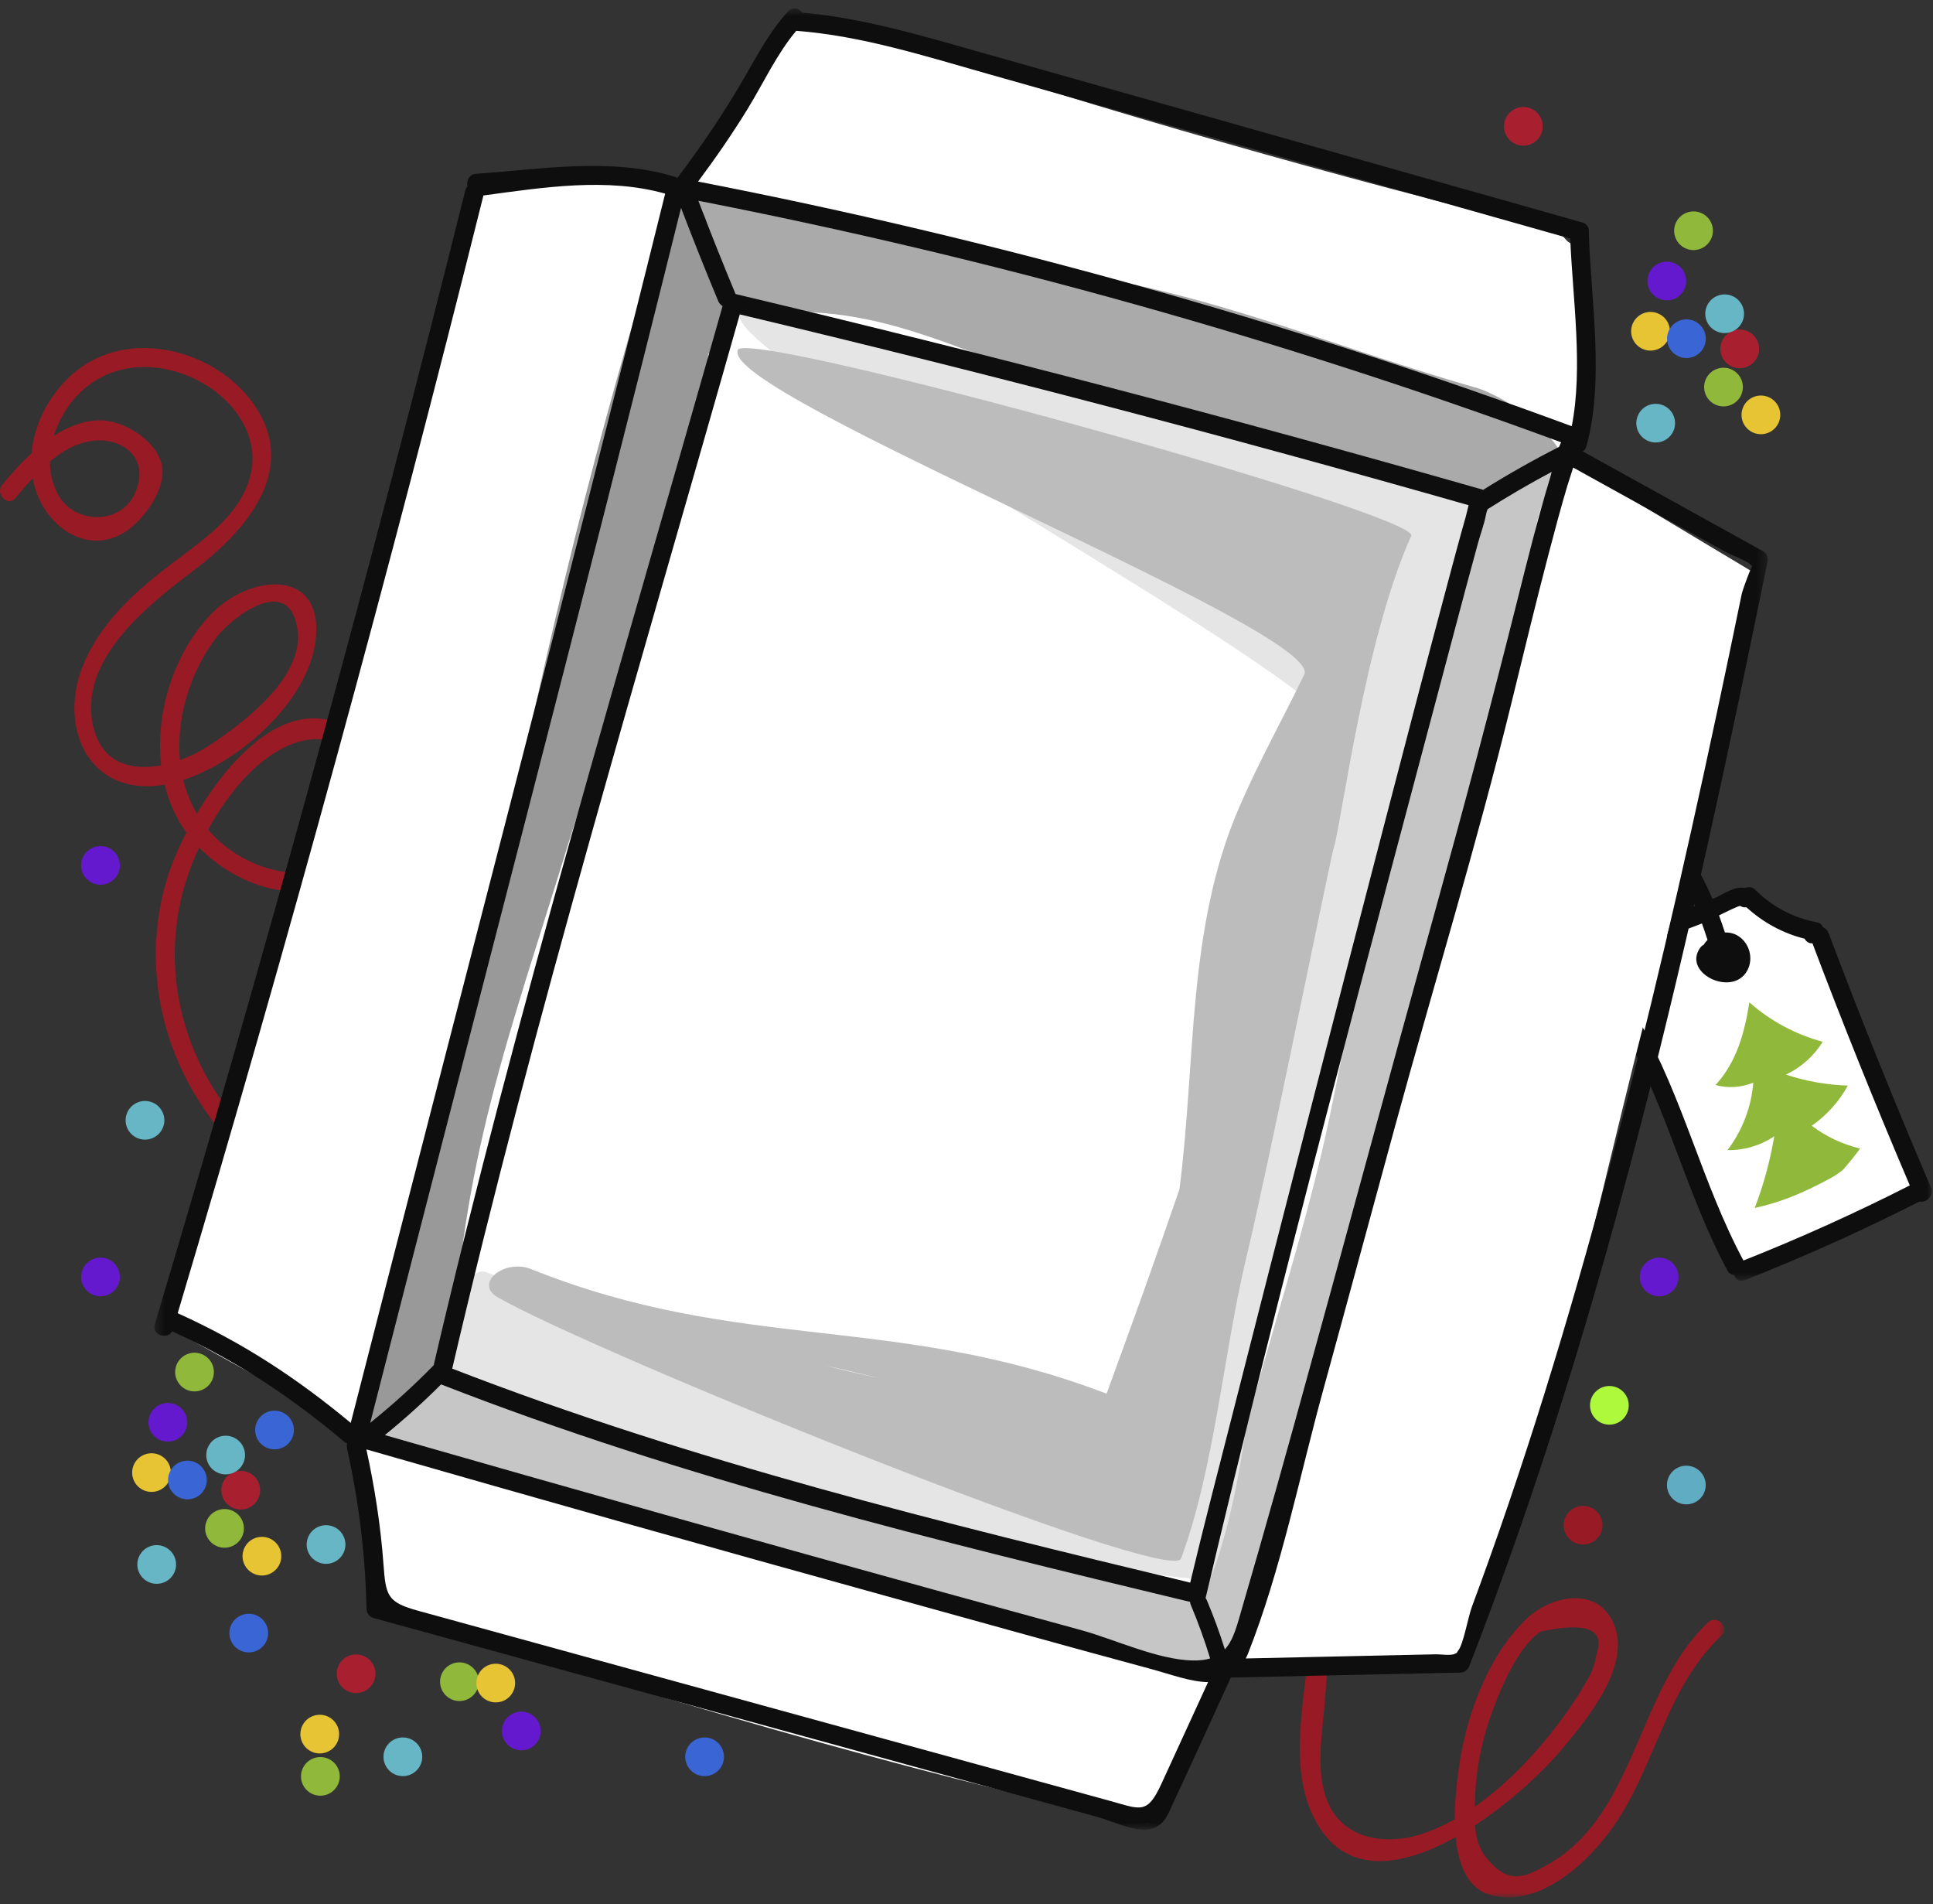 <?xml version="1.0" encoding="UTF-8"?>
<svg width="198px" height="195px" viewBox="0 0 198 195" version="1.1" xmlns="http://www.w3.org/2000/svg" xmlns:xlink="http://www.w3.org/1999/xlink">
    <rect x="0" y="0" width="198" height="195" fill="#333333" stroke="none"/>
    <!-- Generator: Sketch 47.1 (45422) - http://www.bohemiancoding.com/sketch -->
    <title>развернутый подарок@1x</title>
    <desc>Created with Sketch.</desc>
    <defs>
        <polygon id="path-1" points="35.013 0.54 35.013 52.318 0.495 52.318 0.495 0.54 35.013 0.54"></polygon>
        <polygon id="path-3" points="48.045 53.026 0.369 53.026 0.369 0.053 48.045 0.053"></polygon>
        <polygon id="path-5" points="0.384 0.685 165.64 0.685 165.64 187.208 0.384 187.208"></polygon>
    </defs>
    <g id="Page-1" stroke="none" stroke-width="1" fill="none" fill-rule="evenodd">
        <g id="Экран-с-подарками" transform="translate(-421, -79)">
            <g id="Group" transform="translate(421, 79)">
                <g id="развернутый-подарок">
                    <g id="Group-102" transform="translate(0, 1.881)">
                        <path d="M196.893,120.208 C196.878,120.216 195.125,114.727 194.938,114.214 C194.166,112.092 192.82,110.052 191.86,107.996 C189.888,103.773 188.125,99.456 186.58,95.065 C186.476,94.768 186.37,94.465 186.18,94.213 C185.938,93.891 185.579,93.677 185.23,93.471 C183.325,92.347 181.421,91.223 179.517,90.099 C179.213,89.92 178.89,89.735 178.536,89.728 C178.284,89.723 178.038,89.811 177.801,89.898 C175.136,90.871 172.471,91.845 169.806,92.818 C169.917,94.291 169.135,96.172 168.746,97.59 C168.265,99.34 167.684,101.063 167.007,102.748 C167.96,104.176 168.509,105.822 169.083,107.435 C171.636,114.609 174.9,121.539 178.812,128.09 C184.908,125.619 190.938,122.99 196.893,120.208" id="Fill-1" fill="#FFFFFF"></path>
                        <path d="M179.741,121.827 C182.053,121.33 184.193,120.491 186.277,119.418 C187.154,118.967 188.024,118.565 188.779,117.912 C188.969,117.748 190.585,115.753 190.515,115.736 C188.732,115.309 187.038,114.511 185.578,113.409 C187.11,112.345 188.387,110.925 189.275,109.294 C187.121,109.229 184.974,108.849 182.929,108.169 C184.482,107.445 185.811,106.261 186.699,104.808 C183.925,104.064 181.331,102.67 179.189,100.769 C178.697,103.898 177.89,106.865 175.723,109.24 C176.993,109.585 178.379,109.497 179.591,108.994 C179.397,111.486 178.467,113.915 176.945,115.906 C178.642,115.935 180.341,115.433 181.739,114.488 C181.319,116.993 180.648,119.455 179.741,121.827" id="Fill-3" fill="#90B83B"></path>
                        <g id="Group-7" transform="translate(162.857, 76.974)">
                            <mask id="mask-2" fill="white">
                                <use xlink:href="#path-1"></use>
                            </mask>
                            <g id="Clip-6"></g>
                            <path d="M32.738,42.559 C27.184,45.38 21.518,47.938 15.727,50.236 C11.497,42.356 9.561,33.569 5.075,25.768 C5.108,25.689 5.138,25.605 5.168,25.509 C5.216,25.358 5.226,25.22 5.208,25.092 C6.138,22.515 6.8,19.891 7.348,17.203 C8.738,16.747 10.114,16.256 11.474,15.718 C11.675,16.273 11.868,16.833 12.045,17.404 C11.9,17.552 11.767,17.711 11.663,17.896 C11.527,17.964 11.4,18.064 11.295,18.21 C9.366,20.895 14.971,23.471 16.252,20.251 C16.735,19.037 16.212,17.547 15.057,16.919 C14.672,16.708 14.246,16.627 13.826,16.638 C13.639,16.047 13.436,15.466 13.225,14.893 C14.204,14.405 15.301,13.869 15.404,13.93 C15.624,14.061 15.837,14.092 16.031,14.058 C17.734,15.613 19.754,16.714 21.989,17.281 C22.159,17.584 22.455,17.788 22.792,17.746 C25.943,26.083 29.272,34.348 32.768,42.547 C32.757,42.552 32.748,42.553 32.738,42.559 M34.927,42.744 C31.237,34.135 27.744,25.448 24.44,16.685 C24.327,16.383 24.114,16.198 23.87,16.105 C23.782,15.863 23.586,15.668 23.252,15.602 C20.821,15.125 18.698,14.024 16.942,12.277 C16.618,11.956 16.23,11.938 15.911,12.085 C14.855,11.846 13.703,12.717 12.755,13.126 C12.688,13.154 12.621,13.177 12.555,13.206 C10.372,8.085 7.052,3.739 1.93,0.683 C0.862,0.046 -0.109,1.709 0.956,2.344 C5.711,5.181 8.753,9.198 10.768,13.923 C9.431,14.446 8.083,14.942 6.716,15.388 C6.621,15.419 6.542,15.462 6.468,15.511 C6.075,15.491 5.694,15.694 5.594,16.199 C4.958,19.39 4.197,22.49 3.012,25.527 C2.867,25.898 3.02,26.235 3.285,26.463 C3.308,26.536 3.337,26.611 3.381,26.687 C7.896,34.513 9.83,43.347 14.088,51.258 C14.253,51.565 14.505,51.706 14.768,51.729 C14.916,52.157 15.312,52.463 15.86,52.247 C21.938,49.849 27.888,47.179 33.711,44.219 C33.73,44.211 33.743,44.199 33.76,44.189 C34.415,44.376 35.295,43.605 34.927,42.744" id="Fill-5" fill="#0F0E0E" mask="url(#mask-2)"></path>
                        </g>
                        <g id="Group-10" transform="translate(128.571, 139.408)">
                            <mask id="mask-4" fill="white">
                                <use xlink:href="#path-3"></use>
                            </mask>
                            <g id="Clip-9"></g>
                            <path d="M22.501,43.497 C22.54,40.529 23.055,37.563 24.018,34.752 C24.907,32.155 26.769,27.491 29.205,25.819 C33.942,24.773 35.858,25.544 34.951,28.132 C34.806,29.189 34.431,30.167 33.827,31.069 C33.173,32.272 32.358,33.45 31.555,34.556 C29.173,37.833 26.055,41.26 22.498,43.735 C22.499,43.655 22.5,43.579 22.501,43.497 M46.384,24.862 C39.109,31.732 39.04,44.523 30,49.649 C27.639,50.988 26.145,51.559 24.205,49.572 C22.96,48.297 22.612,47.082 22.523,45.645 C26.255,43.202 29.579,40.058 31.365,37.913 C33.928,34.833 38.746,29.183 36.627,24.784 C34.858,21.113 30.256,22.182 27.841,24.458 C23.782,28.285 21.546,34.593 20.827,39.983 C20.658,41.246 20.441,43.105 20.448,45.021 C19.453,45.579 18.43,46.055 17.386,46.424 C13.219,47.899 8.331,47.055 7.063,42.191 C6.297,39.253 6.906,35.889 7.137,32.924 C8.003,21.793 8.397,10.295 2.188,0.502 C1.527,-0.542 -0.143,0.423 0.523,1.473 C4.965,8.482 5.953,16.552 5.718,24.699 C5.547,30.644 3.268,38.384 5.661,44.086 C8.575,51.033 14.792,50.057 20.535,46.85 C20.799,49.623 21.727,52.164 24.203,52.808 C29.235,54.117 34.288,49.273 36.805,45.599 C41.057,39.393 42.116,31.542 47.748,26.224 C48.651,25.37 47.286,24.011 46.384,24.862" id="Fill-8" fill="#981A25" mask="url(#mask-4)"></path>
                        </g>
                        <g id="Group-13" transform="translate(0, 33.355)" fill="#981A25">
                            <path d="M33.939,53.259 C30.627,55.021 26.494,53.872 23.604,51.817 C22.729,51.195 21.973,50.492 21.325,49.725 C23.293,46.12 26.145,42.582 29.578,41.104 C37.843,37.543 40.539,49.749 33.939,53.259 M18.733,37.669 C19.312,34.883 20.489,32.192 22.248,29.948 C23.812,27.954 29.661,23.407 30.473,29.269 C31.149,34.158 24.937,38.793 21.459,41.096 C20.587,41.673 19.541,42.203 18.435,42.601 C18.284,40.993 18.389,39.328 18.733,37.669 M13.794,15.352 C12.299,18.572 7.546,18.429 5.934,15.399 C5.368,14.336 5.117,13.187 5.112,12.031 C6.314,11.021 7.654,10.225 9.143,9.959 C12.45,9.371 15.508,11.659 13.794,15.352 M35.815,39.423 C29.804,35.767 23.796,41.967 20.167,48.091 C19.531,47.015 19.068,45.854 18.772,44.637 C24.81,42.677 31.478,36.491 32.301,30.55 C33.365,22.878 25.627,23.418 21.523,27.758 C17.877,31.611 15.877,37.643 16.507,43.138 C13.531,43.701 10.567,42.995 9.611,39.41 C7.777,32.535 15.073,26.781 19.767,23.245 C25.295,19.081 30.877,12.646 25.752,5.828 C22.067,0.928 14.446,-1.313 9.01,1.928 C5.841,3.817 3.549,7.481 3.23,11.186 C2.097,12.225 1.087,13.367 0.235,14.402 C-0.547,15.352 0.81,16.722 1.598,15.763 C2.136,15.111 2.719,14.412 3.349,13.731 C3.593,15.092 4.135,16.405 5.064,17.574 C7.053,20.085 10.244,21.02 12.998,19.121 C14.856,17.84 17.198,14.595 16.536,12.203 C15.853,9.742 12.592,7.769 10.158,7.812 C8.509,7.841 6.947,8.474 5.515,9.4 C6.044,7.662 7.055,6.047 8.334,4.847 C11.822,1.576 16.922,1.743 20.877,4.066 C24.357,6.112 26.835,9.903 25.493,14.014 C24.407,17.345 21.475,19.575 18.793,21.583 C14.689,24.659 10.688,27.826 8.603,32.678 C5.85,39.084 9.001,46.328 16.647,45.162 C16.719,45.151 16.794,45.129 16.866,45.116 C17.294,46.884 18.022,48.555 19.095,50.031 C18.206,51.752 17.531,53.381 17.133,54.679 C13.787,65.599 17.806,77.296 26.514,84.484 C27.463,85.268 28.835,83.914 27.877,83.123 C19.296,76.038 15.565,64.53 19.417,53.919 C19.692,53.164 20.023,52.371 20.396,51.565 C24.253,55.509 30.759,57.761 35.627,54.484 C40.802,50.999 41.459,42.858 35.815,39.423" id="Fill-11"></path>
                        </g>
                        <path d="M179.328,56.568 C173.336,52.976 167.345,49.384 161.352,45.792 C162.096,38.69 163.054,30.164 161.501,23.146 C160.303,23.123 160.414,22.313 159.56,21.928 C158.273,21.346 156.78,21.128 155.408,20.784 C152.517,20.059 149.629,19.321 146.744,18.569 C140.975,17.066 135.221,15.507 129.481,13.896 C118.001,10.673 106.582,7.238 95.231,3.589 C90.7,2.132 86.104,0.627 81.345,0.46 C79.542,3.301 77.598,6.045 75.766,8.878 C75.095,9.916 71.217,17.402 70.255,17.402 C63.197,16.641 56.079,16.449 48.99,16.826 C43.304,37.255 39.043,58.09 33.069,78.385 C30.374,87.537 27.679,96.69 24.984,105.843 C22.513,114.237 19.295,122.692 17.407,131.171 C17.234,131.949 17.067,132.789 17.384,133.52 C17.715,134.282 18.49,134.737 19.217,135.142 C23.787,137.685 28.357,140.227 32.927,142.77 C33.91,143.318 34.936,143.905 35.519,144.864 C35.973,145.611 36.107,146.501 36.232,147.366 C36.881,151.853 37.529,156.34 38.177,160.828 C38.269,161.466 38.376,162.14 38.789,162.637 C39.222,163.157 39.909,163.383 40.558,163.583 C66.035,171.465 91.553,179.357 117.635,184.931 C119.996,179.875 122.187,174.74 124.203,169.538 C132.585,169.752 141.096,169.004 149.485,168.697 C159.644,144.285 164.022,117.937 171.168,92.484 C172.97,86.068 174.951,79.702 176.64,73.255 C177.468,70.093 178.263,66.917 178.78,63.695 C178.953,62.619 180.361,57.187 179.328,56.568" id="Fill-14" fill="#FFFFFF"></path>
                        <path d="M164.141,154.316 C164.141,155.409 163.252,156.296 162.157,156.296 C161.06,156.296 160.171,155.409 160.171,154.316 C160.171,153.222 161.06,152.336 162.157,152.336 C163.252,152.336 164.141,153.222 164.141,154.316" id="Fill-16" fill="#981A25"></path>
                        <path d="M166.835,142.04 C166.835,143.134 165.947,144.02 164.851,144.02 C163.755,144.02 162.867,143.134 162.867,142.04 C162.867,140.947 163.755,140.06 164.851,140.06 C165.947,140.06 166.835,140.947 166.835,142.04" id="Fill-18" fill="#AFF93C"></path>
                        <path d="M174.719,150.202 C174.719,151.295 173.83,152.182 172.734,152.182 C171.638,152.182 170.749,151.295 170.749,150.202 C170.749,149.108 171.638,148.222 172.734,148.222 C173.83,148.222 174.719,149.108 174.719,150.202" id="Fill-20" fill="#60ADC3"></path>
                        <path d="M171.933,128.892 C171.933,129.985 171.044,130.872 169.949,130.872 C168.852,130.872 167.963,129.985 167.963,128.892 C167.963,127.798 168.852,126.912 169.949,126.912 C171.044,126.912 171.933,127.798 171.933,128.892" id="Fill-22" fill="#6519CF"></path>
                        <path d="M12.278,86.747 C12.278,87.84 11.39,88.727 10.294,88.727 C9.198,88.727 8.309,87.84 8.309,86.747 C8.309,85.653 9.198,84.767 10.294,84.767 C11.39,84.767 12.278,85.653 12.278,86.747" id="Fill-24" fill="#6519CF"></path>
                        <path d="M70.404,177.138 C70.9,176.162 72.094,175.773 73.072,176.267 C74.049,176.763 74.44,177.954 73.944,178.93 C73.448,179.905 72.254,180.294 71.277,179.8 C70.299,179.305 69.908,178.114 70.404,177.138" id="Fill-26" fill="#3A65D5"></path>
                        <path d="M31.046,179.143 C31.542,178.168 32.736,177.778 33.713,178.273 C34.691,178.769 35.081,179.959 34.586,180.935 C34.09,181.91 32.896,182.299 31.919,181.805 C30.941,181.311 30.551,180.119 31.046,179.143" id="Fill-28" fill="#90B83B"></path>
                        <path d="M30.983,174.815 C31.479,173.839 32.673,173.45 33.651,173.945 C34.628,174.441 35.018,175.632 34.523,176.607 C34.026,177.582 32.832,177.972 31.855,177.477 C30.877,176.983 30.487,175.791 30.983,174.815" id="Fill-30" fill="#E7C434"></path>
                        <path d="M34.704,168.634 C35.199,167.659 36.394,167.269 37.371,167.764 C38.348,168.259 38.739,169.451 38.243,170.426 C37.748,171.401 36.554,171.791 35.576,171.295 C34.598,170.801 34.208,169.61 34.704,168.634" id="Fill-32" fill="#A82030"></path>
                        <path d="M154.272,10.16 C154.769,9.185 155.963,8.795 156.94,9.29 C157.918,9.785 158.308,10.976 157.812,11.952 C157.316,12.927 156.122,13.316 155.145,12.822 C154.167,12.328 153.776,11.136 154.272,10.16" id="Fill-34" fill="#A82030"></path>
                        <path d="M176.434,32.951 C176.929,31.976 178.124,31.586 179.101,32.081 C180.078,32.576 180.469,33.768 179.973,34.744 C179.477,35.718 178.283,36.108 177.305,35.613 C176.328,35.118 175.937,33.927 176.434,32.951" id="Fill-36" fill="#A82030"></path>
                        <path d="M171.7,20.855 C172.196,19.88 173.39,19.49 174.368,19.984 C175.346,20.48 175.736,21.671 175.24,22.646 C174.744,23.621 173.55,24.011 172.573,23.516 C171.595,23.022 171.205,21.83 171.7,20.855" id="Fill-38" fill="#90B83B"></path>
                        <path d="M167.825,40.56 C168.321,39.584 169.515,39.194 170.492,39.689 C171.47,40.184 171.86,41.376 171.365,42.352 C170.869,43.327 169.675,43.716 168.698,43.221 C167.72,42.726 167.329,41.535 167.825,40.56" id="Fill-40" fill="#67B6C5"></path>
                        <path d="M174.772,36.864 C175.268,35.888 176.462,35.499 177.439,35.993 C178.417,36.489 178.807,37.68 178.312,38.656 C177.815,39.631 176.621,40.02 175.644,39.526 C174.666,39.031 174.275,37.84 174.772,36.864" id="Fill-42" fill="#90B83B"></path>
                        <path d="M168.967,25.999 C169.463,25.024 170.657,24.634 171.634,25.129 C172.612,25.624 173.002,26.815 172.507,27.791 C172.011,28.766 170.817,29.155 169.839,28.661 C168.861,28.166 168.471,26.974 168.967,25.999" id="Fill-44" fill="#6519CF"></path>
                        <path d="M167.296,31.149 C167.791,30.174 168.986,29.784 169.963,30.279 C170.94,30.774 171.331,31.965 170.835,32.941 C170.339,33.915 169.145,34.305 168.167,33.81 C167.19,33.316 166.799,32.124 167.296,31.149" id="Fill-46" fill="#E7C434"></path>
                        <path d="M174.888,29.355 C175.384,28.379 176.578,27.99 177.555,28.484 C178.533,28.979 178.923,30.171 178.428,31.146 C177.931,32.121 176.737,32.511 175.76,32.016 C174.782,31.522 174.391,30.33 174.888,29.355" id="Fill-48" fill="#67B6C5"></path>
                        <path d="M170.973,31.908 C171.47,30.933 172.664,30.543 173.642,31.038 C174.619,31.533 175.009,32.725 174.513,33.7 C174.017,34.675 172.823,35.065 171.846,34.569 C170.868,34.075 170.478,32.884 170.973,31.908" id="Fill-50" fill="#3A65D5"></path>
                        <path d="M178.473,40.029 C178.793,38.982 179.902,38.393 180.95,38.712 C181.999,39.03 182.59,40.136 182.27,41.182 C181.952,42.228 180.842,42.818 179.794,42.5 C178.745,42.181 178.154,41.075 178.473,40.029" id="Fill-52" fill="#E7C434"></path>
                        <path d="M22.89,149.834 C23.385,148.859 24.58,148.469 25.557,148.964 C26.534,149.459 26.925,150.651 26.429,151.627 C25.933,152.602 24.739,152.991 23.761,152.496 C22.784,152.001 22.393,150.81 22.89,149.834" id="Fill-54" fill="#A82030"></path>
                        <path d="M45.293,169.447 C45.789,168.472 46.983,168.082 47.96,168.578 C48.938,169.073 49.328,170.264 48.833,171.24 C48.336,172.214 47.142,172.604 46.165,172.109 C45.187,171.615 44.796,170.423 45.293,169.447" id="Fill-56" fill="#90B83B"></path>
                        <path d="M49.01,169.588 C49.505,168.612 50.7,168.222 51.677,168.717 C52.655,169.212 53.045,170.404 52.549,171.379 C52.054,172.354 50.86,172.744 49.882,172.249 C48.905,171.754 48.514,170.563 49.01,169.588" id="Fill-58" fill="#E7C434"></path>
                        <path d="M39.496,177.138 C39.993,176.162 41.187,175.773 42.164,176.267 C43.142,176.763 43.532,177.954 43.036,178.93 C42.54,179.905 41.346,180.294 40.369,179.8 C39.391,179.305 39,178.114 39.496,177.138" id="Fill-60" fill="#67B6C5"></path>
                        <path d="M31.628,155.4 C32.123,154.424 33.318,154.035 34.295,154.529 C35.272,155.025 35.663,156.216 35.167,157.192 C34.671,158.167 33.477,158.556 32.499,158.061 C31.522,157.567 31.131,156.376 31.628,155.4" id="Fill-62" fill="#67B6C5"></path>
                        <path d="M13.148,113.865 C12.585,112.926 12.892,111.711 13.833,111.15 C14.774,110.589 15.992,110.895 16.555,111.834 C17.117,112.773 16.809,113.989 15.869,114.55 C14.928,115.111 13.71,114.804 13.148,113.865" id="Fill-64" fill="#67B6C5"></path>
                        <path d="M18.156,137.737 C18.652,136.762 19.846,136.372 20.824,136.868 C21.802,137.363 22.192,138.554 21.696,139.53 C21.201,140.504 20.006,140.894 19.029,140.4 C18.051,139.905 17.661,138.713 18.156,137.737" id="Fill-66" fill="#90B83B"></path>
                        <path d="M51.631,174.493 C52.127,173.517 53.321,173.128 54.298,173.622 C55.276,174.118 55.666,175.31 55.171,176.285 C54.674,177.26 53.48,177.65 52.503,177.155 C51.525,176.66 51.134,175.469 51.631,174.493" id="Fill-68" fill="#6519CF"></path>
                        <path d="M14.281,157.443 C14.777,156.467 15.971,156.077 16.948,156.572 C17.926,157.067 18.316,158.259 17.821,159.235 C17.325,160.21 16.131,160.599 15.154,160.104 C14.176,159.609 13.785,158.418 14.281,157.443" id="Fill-70" fill="#67B6C5"></path>
                        <path d="M21.228,153.747 C21.724,152.772 22.918,152.382 23.895,152.876 C24.873,153.372 25.263,154.564 24.768,155.539 C24.271,156.514 23.077,156.904 22.1,156.408 C21.122,155.914 20.731,154.723 21.228,153.747" id="Fill-72" fill="#90B83B"></path>
                        <path d="M15.423,142.882 C15.919,141.907 17.113,141.517 18.09,142.012 C19.068,142.507 19.458,143.698 18.963,144.674 C18.466,145.649 17.272,146.038 16.295,145.544 C15.317,145.05 14.926,143.858 15.423,142.882" id="Fill-74" fill="#6519CF"></path>
                        <path d="M13.752,148.032 C14.248,147.057 15.442,146.667 16.419,147.162 C17.396,147.657 17.787,148.848 17.291,149.824 C16.795,150.799 15.601,151.188 14.623,150.694 C13.646,150.199 13.255,149.007 13.752,148.032" id="Fill-76" fill="#E7C434"></path>
                        <path d="M21.344,146.238 C21.84,145.262 23.034,144.873 24.011,145.367 C24.989,145.863 25.379,147.054 24.884,148.029 C24.387,149.004 23.193,149.394 22.216,148.899 C21.238,148.405 20.847,147.213 21.344,146.238" id="Fill-78" fill="#67B6C5"></path>
                        <path d="M26.35,143.672 C26.846,142.696 28.04,142.307 29.017,142.801 C29.995,143.297 30.385,144.488 29.89,145.464 C29.394,146.439 28.2,146.828 27.223,146.333 C26.245,145.839 25.854,144.648 26.35,143.672" id="Fill-80" fill="#3A65D5"></path>
                        <path d="M17.43,148.792 C17.925,147.816 19.12,147.426 20.097,147.921 C21.074,148.416 21.465,149.608 20.969,150.583 C20.473,151.558 19.279,151.948 18.301,151.453 C17.324,150.958 16.933,149.767 17.43,148.792" id="Fill-82" fill="#3A65D5"></path>
                        <path d="M23.712,164.469 C24.208,163.494 25.402,163.104 26.38,163.599 C27.358,164.095 27.748,165.286 27.252,166.261 C26.756,167.236 25.562,167.626 24.585,167.131 C23.607,166.637 23.217,165.445 23.712,164.469" id="Fill-84" fill="#3A65D5"></path>
                        <path d="M24.93,156.912 C25.248,155.866 26.358,155.275 27.406,155.594 C28.454,155.913 29.046,157.019 28.727,158.066 C28.407,159.111 27.299,159.701 26.25,159.383 C25.201,159.065 24.61,157.958 24.93,156.912" id="Fill-86" fill="#E7C434"></path>
                        <path d="M8.524,127.996 C9.02,127.02 10.214,126.631 11.192,127.125 C12.169,127.621 12.559,128.812 12.064,129.787 C11.568,130.762 10.373,131.152 9.396,130.657 C8.418,130.163 8.028,128.971 8.524,127.996" id="Fill-88" fill="#6519CF"></path>
                        <path d="M74.909,29.172 C74.409,26.776 73.279,26.797 73.442,24.364 C73.639,21.439 70.824,17.148 69.759,19.405 C68.931,19.565 66.977,24.085 66.659,25.12 C60.128,46.358 55.149,67.873 50.81,89.647 C48.714,100.166 45.369,110.334 42.548,120.667 C41.226,125.512 39.637,130.594 39.348,135.633 C39.086,140.187 35.477,140.667 37.623,144.568 C38.901,146.891 46.195,140.447 46.302,138.004 C47.228,116.915 52.036,104.644 58.237,84.439 C63.327,67.855 71.209,51.733 72.555,34.337 C73.496,33.842 75.191,30.521 74.909,29.172" id="Fill-90" fill="#999999"></path>
                        <path d="M159.106,45.848 C159.303,42.923 152.641,45.57 152.323,46.604 C145.792,67.842 140.813,89.357 136.474,111.132 C134.378,121.65 131.033,131.819 128.212,142.151 C126.89,146.996 124.377,151.318 124.088,156.358 C123.826,160.912 121.141,162.151 123.287,166.051 C124.565,168.374 126.873,167.726 127.516,165.365 C133.189,144.568 137.7,126.128 143.902,105.923 C148.991,89.34 155.914,69.807 157.261,52.411 C157.964,48.85 158.943,48.281 159.106,45.848" id="Fill-92" fill="#C6C6C6"></path>
                        <path d="M151.927,48.281 C153.335,47.526 157.72,44.993 159.266,44.887 C161.125,44.76 157.085,41.101 155.492,40.302 C155.248,39.506 152.088,38.082 151.388,37.883 C137.002,33.797 123.605,27.944 109.266,26.069 C102.339,25.165 97.631,23.389 90.694,21.75 C87.442,20.983 75.46,17.82 72.266,18.089 C69.379,18.332 73.879,19.925 71.818,22.462 C70.59,23.972 75.876,30.432 77.42,30.269 C90.739,28.865 98.725,34.75 112.409,38.625 C123.64,41.806 136.035,48.817 147.124,48.23 C147.595,49.102 151.134,48.706 151.927,48.281" id="Fill-94" fill="#AAAAAA"></path>
                        <path d="M123.552,169.53 C125.411,169.403 125.1,164.274 123.506,163.476 C123.263,162.68 120.103,161.255 119.402,161.057 C105.017,156.97 91.62,151.118 77.281,149.243 C70.353,148.338 53.999,141.098 47.063,139.461 C43.81,138.693 40.519,141.241 38.459,143.778 C37.231,145.288 47.298,148.341 48.795,148.75 C66.873,153.691 78.797,156.443 92.48,160.319 C103.711,163.5 122.005,169.636 123.552,169.53" id="Fill-96" fill="#C6C6C6"></path>
                        <path d="M92.964,145.349 C91.204,144.967 89.463,144.569 87.757,144.123 C89.496,144.519 91.231,144.925 92.964,145.339 C92.964,145.343 92.964,145.345 92.964,145.349 M75.777,30.317 C74.42,34.946 138.176,68.657 136.819,73.287 C134.607,77.858 132.118,82.296 130.072,87.056 C124.755,99.427 125.706,112.975 123.998,126.069 C121.599,133.077 119.087,140.047 116.537,147.003 C94.901,138.722 71.363,137.04 49.827,128.41 C47.086,127.311 44.589,138.048 47.063,139.46 C57.277,145.294 123.04,162.32 124.101,159.469 C127.518,150.287 127.465,142.195 129.766,132.658 C132.038,123.24 135.747,113.9 136.908,104.308 C137.072,102.948 137.25,101.587 137.436,100.227 C138.254,97.223 139.039,94.212 139.784,91.191 C140.587,88.731 141.319,86.235 142.036,83.72 C145.247,72.469 147.576,60.948 152.387,50.261 C153.384,48.047 75.582,27.636 75.777,30.317" id="Fill-98" fill="#E5E5E5"></path>
                        <path d="M89.775,139.194 C88.016,138.812 86.275,138.413 84.568,137.968 C86.307,138.364 88.042,138.771 89.775,139.185 C89.775,139.188 89.775,139.191 89.775,139.194 M75.552,34.025 C74.195,38.654 134.988,62.503 133.63,67.132 C131.419,71.704 128.93,76.141 126.884,80.901 C121.567,93.272 122.517,106.821 120.81,119.915 C118.411,126.922 115.898,133.892 113.348,140.847 C91.712,132.567 75.944,136.719 54.409,128.09 C51.668,126.99 48.51,129.565 50.984,130.978 C61.198,136.81 119.919,160.572 120.98,157.722 C124.397,148.54 125.361,136.448 127.662,126.911 C129.934,117.493 135.85,88.057 136.596,85.036 C137.399,82.577 139.741,63.681 144.552,52.994 C145.548,50.78 75.356,31.345 75.552,34.025" id="Fill-100" fill="#BCBCBC"></path>
                    </g>
                    <g id="Group-106" transform="translate(15.429, 0.17)">
                        <mask id="mask-6" fill="white">
                            <use xlink:href="#path-5"></use>
                        </mask>
                        <g id="Clip-105"></g>
                        <path d="M162.968,60.711 C162.545,62.772 162.118,64.834 161.687,66.894 C160.007,74.929 158.27,82.953 156.437,90.956 C152.912,106.356 149.046,121.687 144.518,136.827 C142.25,144.413 139.813,151.951 137.151,159.407 C136.562,161.058 135.963,162.703 135.352,164.345 C134.939,165.454 134.479,168.189 133.943,168.858 C133.814,169.019 133.798,169.074 133.813,169.093 C133.767,169.11 133.699,169.139 133.57,169.207 C133.2,169.401 132.082,169.24 131.696,169.248 C125.189,169.389 118.682,169.531 112.175,169.674 C112.249,169.522 112.326,169.378 112.394,169.207 C115.797,160.597 117.675,151.031 120.129,142.108 C122.595,133.139 125.011,124.156 127.466,115.183 C131.432,100.682 135.859,86.264 139.43,71.661 C140.669,66.593 141.899,61.521 143.219,56.474 C143.822,54.174 144.433,51.874 145.113,49.594 C145.22,49.238 145.47,48.475 145.713,47.712 C150.943,50.607 156.172,53.501 161.402,56.397 C161.908,56.677 163.809,57.327 164.058,57.867 C163.995,57.732 163.085,60.147 162.968,60.711 M108.186,163.705 C108.152,163.625 108.109,163.557 108.06,163.495 C115.849,130.41 124.745,97.712 133.395,65.032 C134.242,61.833 135.09,58.635 135.966,55.444 C136.232,54.472 136.615,53.475 136.794,52.484 C136.828,52.292 136.893,52.118 136.958,51.971 C139.096,50.616 141.28,49.344 143.514,48.156 C143.456,48.38 143.402,48.59 143.348,48.767 C142.067,52.998 140.999,57.297 139.924,61.584 C137.315,71.993 134.567,82.329 131.695,92.673 C126.792,110.326 122.035,128.017 117.145,145.673 C115.941,150.018 114.723,154.36 113.48,158.694 C112.937,160.59 112.389,162.485 111.836,164.379 C111.308,166.178 110.955,167.746 110.036,168.743 C109.499,167.036 108.884,165.357 108.186,163.705 Z M98.339,184.281 C95.894,183.609 93.448,182.937 91.002,182.265 C81.491,179.652 71.979,177.039 62.468,174.425 C53.229,171.887 43.989,169.348 34.75,166.809 C32.305,166.138 29.858,165.465 27.413,164.792 C24.239,163.921 24.087,163.27 23.85,160.011 C23.561,156.052 22.944,152.141 22.101,148.264 C39.77,153.339 57.46,158.333 75.177,163.235 C84.256,165.748 93.331,168.285 102.426,170.741 C104.422,171.28 106.508,172.074 108.315,172.099 C106.722,175.57 105.128,179.041 103.535,182.513 C102.081,185.678 101.401,185.123 98.339,184.281 Z M34.089,19.848 C40.22,19.022 46.751,17.981 52.706,19.662 C42.272,61.701 31.229,103.585 20.499,145.55 C14.935,140.937 9.452,137.335 2.773,134.317 C14.076,96.4 24.52,58.235 34.089,19.848 Z M54.33,21.116 C55.556,24.322 56.823,27.512 58.148,30.679 C58.246,30.91 58.403,31.069 58.586,31.172 C48.38,67.239 37.504,103.136 28.992,139.652 C28.987,139.656 28.982,139.66 28.977,139.664 C26.932,141.756 24.765,143.712 22.491,145.547 C33.098,104.069 44.007,62.667 54.33,21.116 M59.93,29.947 C59.925,29.947 59.923,29.947 59.918,29.947 C58.597,26.781 57.33,23.594 56.107,20.39 C86.184,26.265 115.729,34.532 144.481,45.126 C144.404,45.277 144.335,45.435 144.269,45.598 C141.611,46.945 139.022,48.412 136.498,49.991 C111.13,42.733 85.602,36.05 59.93,29.947 M106.486,161.907 C80.961,155.766 55.407,149.499 30.892,139.992 C39.372,103.651 50.186,67.922 60.348,32.027 C85.374,37.99 110.263,44.505 135,51.568 C134.882,52.005 134.798,52.447 134.703,52.779 C134.052,55.054 133.448,57.343 132.836,59.628 C130.64,67.837 128.498,76.061 126.357,84.284 C121.137,104.347 115.968,124.42 110.858,144.51 C109.384,150.303 107.867,156.09 106.486,161.907 M106.469,163.882 C106.474,163.969 106.491,164.061 106.533,164.16 C107.295,165.965 107.958,167.803 108.529,169.673 C108.037,169.821 107.453,169.894 106.752,169.881 C103.163,169.814 98.806,167.735 95.339,166.779 C90.706,165.502 86.069,164.243 81.437,162.967 C62.258,157.682 43.112,152.286 23.99,146.799 C26,145.168 27.92,143.439 29.751,141.607 C54.616,151.313 80.561,157.65 106.469,163.882 M61.137,11.007 C62.77,8.349 64.113,5.397 66.128,2.986 C72.862,3.499 79.301,5.57 85.766,7.398 C92.564,9.32 99.362,11.243 106.16,13.165 C119.244,16.864 132.327,20.564 145.412,24.263 C145.652,30.272 146.751,37.477 145.567,43.48 C116.462,32.719 86.54,24.345 56.076,18.424 C57.866,16.023 59.567,13.561 61.137,11.007 M165.173,56.284 C159.014,52.874 152.854,49.464 146.695,46.055 C146.864,45.945 147.002,45.775 147.071,45.525 C148.936,38.813 147.529,30.575 147.317,23.695 C147.316,23.683 147.31,23.674 147.309,23.663 C147.374,23.231 147.187,22.765 146.645,22.612 C132.776,18.69 118.91,14.769 105.041,10.848 C98.244,8.926 91.446,7.003 84.648,5.081 C78.735,3.409 72.874,1.669 66.742,1.119 C66.424,0.68 65.787,0.474 65.312,0.986 C63.415,3.029 62.14,5.497 60.752,7.89 C58.708,11.416 56.426,14.79 53.966,18.038 C53.955,18.037 53.945,18.04 53.934,18.04 C53.867,18.001 53.795,17.968 53.713,17.942 C47.174,15.919 40.03,17.167 33.34,17.629 C32.609,17.679 32.319,18.376 32.456,18.917 C32.355,19.023 32.274,19.159 32.23,19.336 C22.522,58.277 11.919,96.989 0.429,135.443 C0.097,136.554 1.697,137.069 2.199,136.167 C8.783,139.188 14.3,142.818 19.846,147.495 C19.939,147.573 20.036,147.624 20.133,147.662 C20.087,147.811 20.074,147.978 20.115,148.164 C21.328,153.588 21.99,159.045 22.116,164.601 C22.125,165.025 22.409,165.415 22.824,165.529 C41.031,170.531 59.238,175.535 77.445,180.537 C81.794,181.732 86.141,182.927 90.489,184.121 C92.664,184.718 94.838,185.315 97.011,185.914 C98.426,186.301 100.457,187.308 101.987,187.2 C103.789,187.073 104.171,185.698 104.868,184.208 C106.82,180.029 108.72,175.824 110.642,171.632 L134.158,171.119 C134.62,171.109 134.93,170.819 135.088,170.412 C149.283,133.975 157.82,95.587 165.616,57.371 C165.701,56.957 165.562,56.5 165.173,56.284" id="Fill-104" fill="#0F0E0E" mask="url(#mask-6)"></path>
                    </g>
                </g>
            </g>
        </g>
    </g>
</svg>